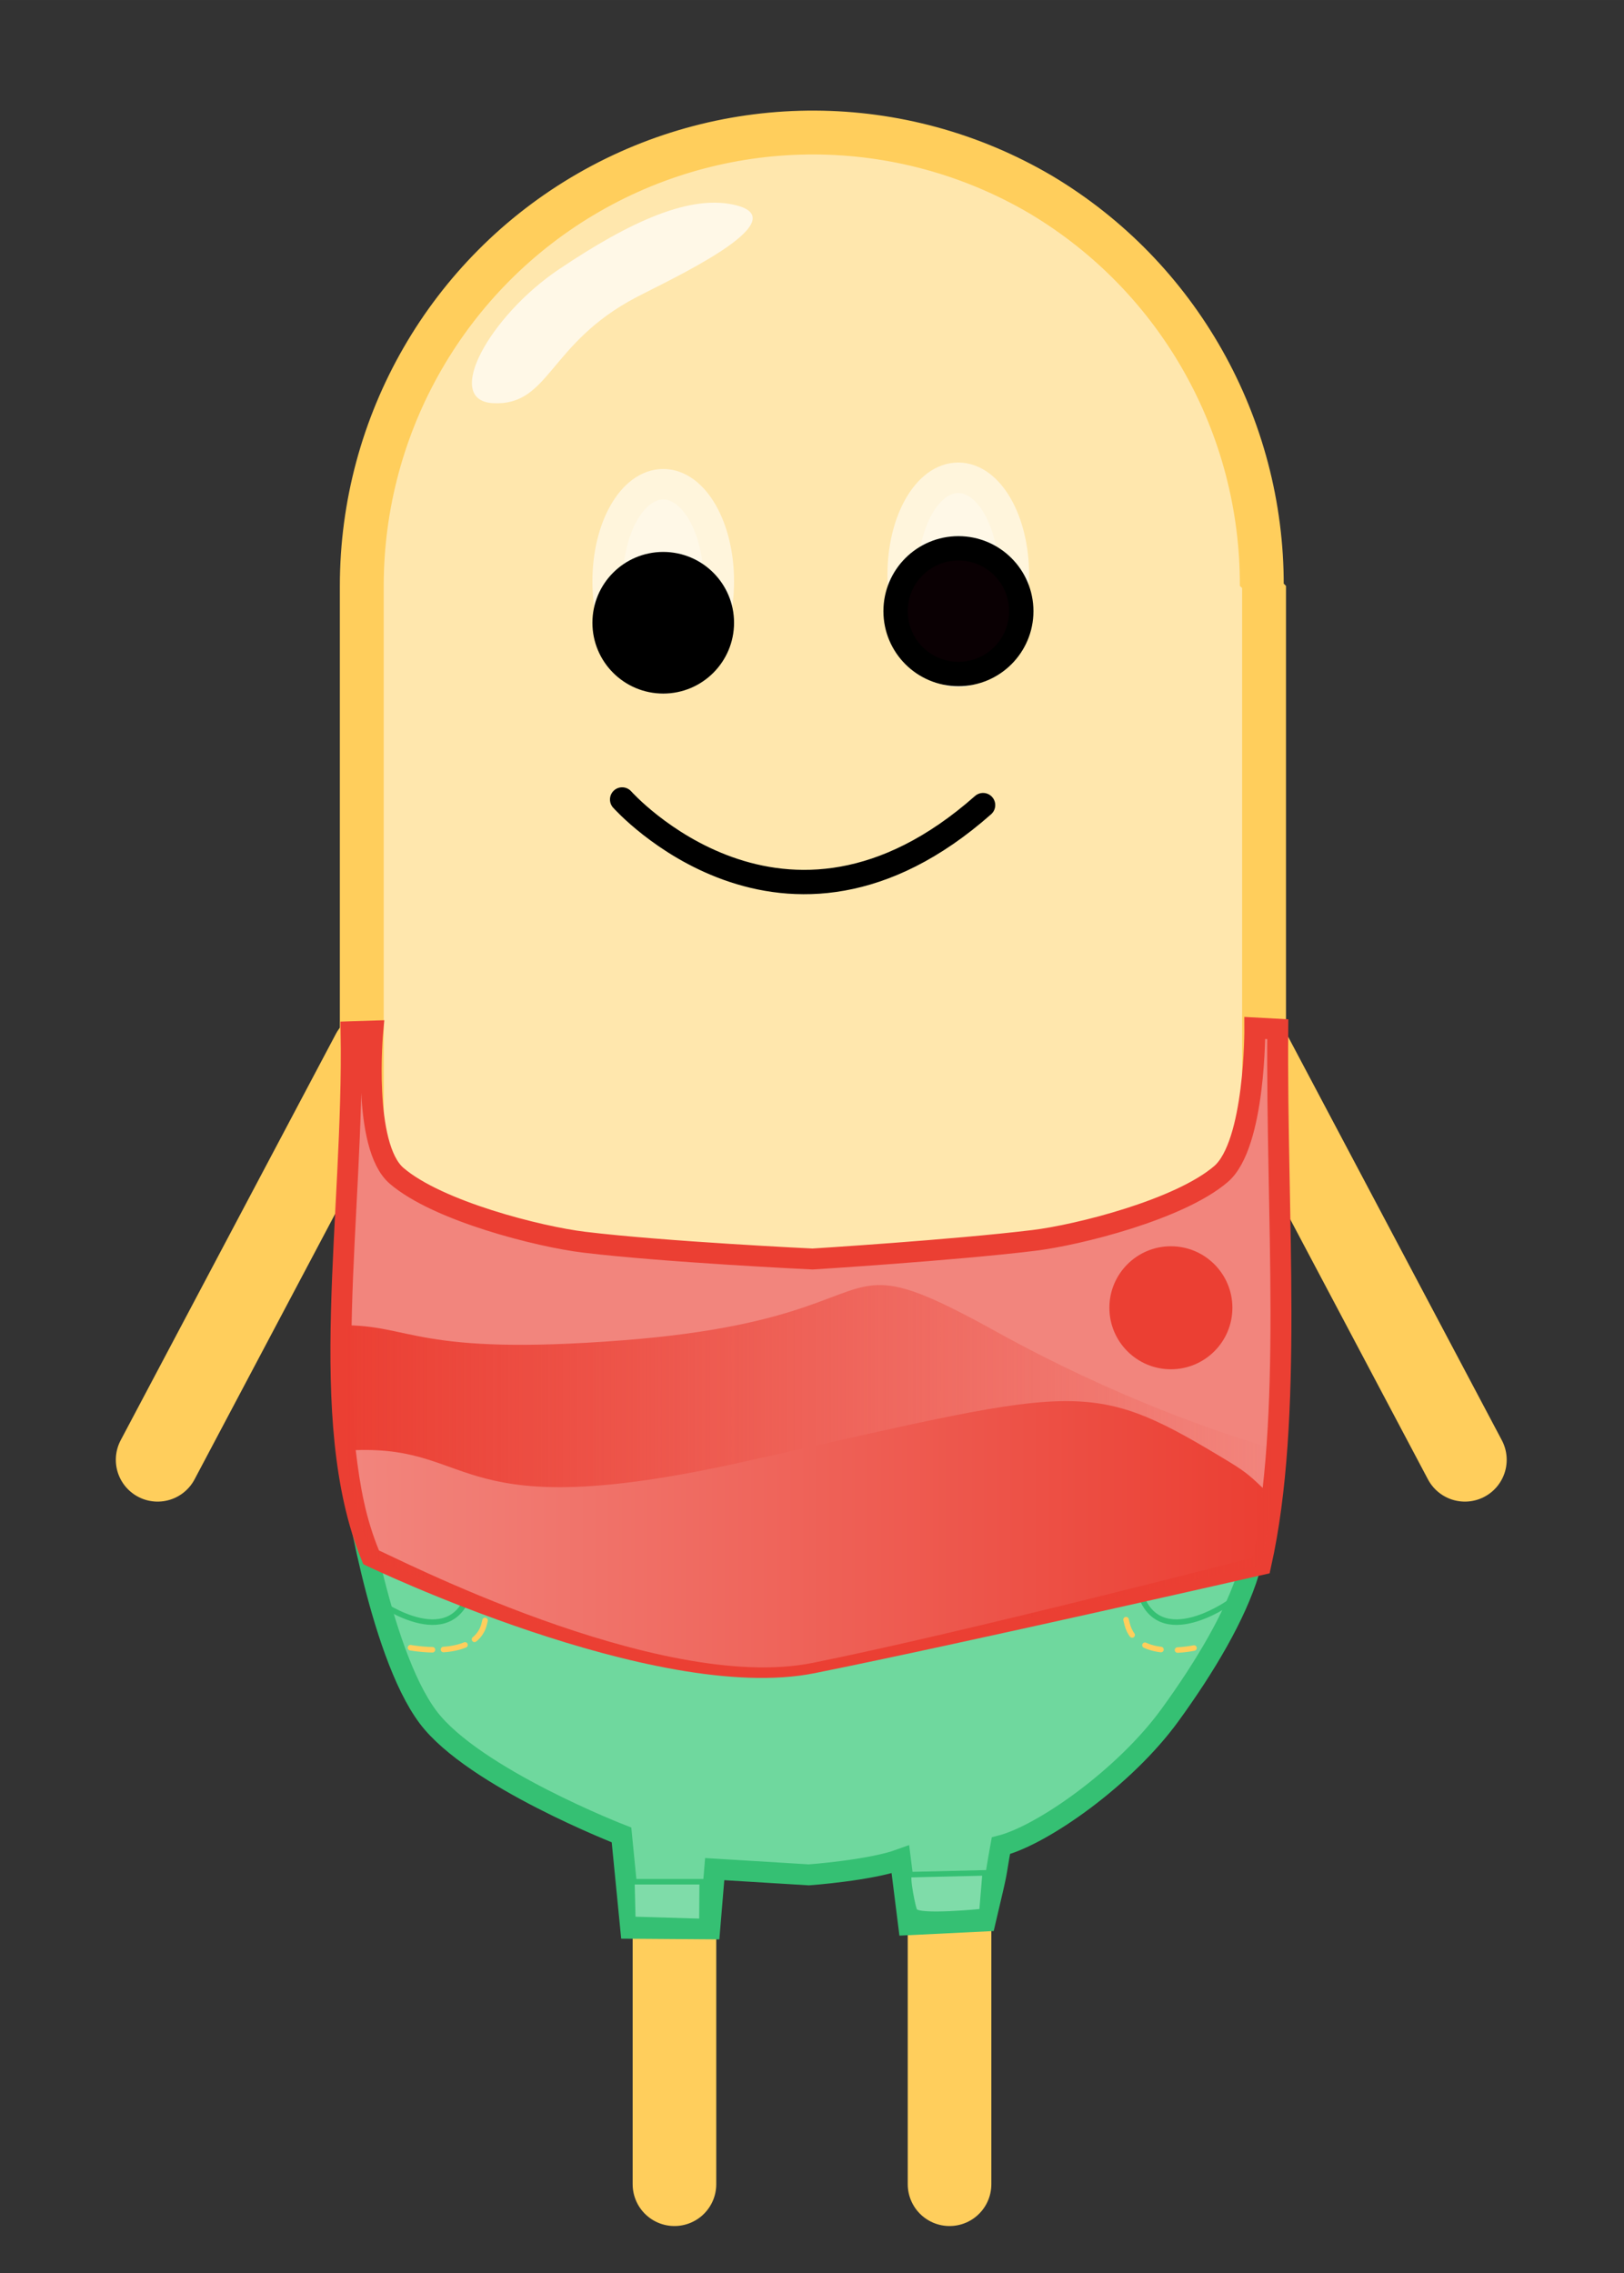 <?xml version="1.0" encoding="UTF-8" standalone="no"?>
<svg
   xmlns:dc="http://purl.org/dc/elements/1.1/"
   xmlns:cc="http://creativecommons.org/ns#"
   xmlns:rdf="http://www.w3.org/1999/02/22-rdf-syntax-ns#"
   xmlns:svg="http://www.w3.org/2000/svg"
   xmlns="http://www.w3.org/2000/svg"
   xmlns:xlink="http://www.w3.org/1999/xlink"
   xmlns:sodipodi="http://sodipodi.sourceforge.net/DTD/sodipodi-0.dtd"
   xmlns:inkscape="http://www.inkscape.org/namespaces/inkscape"
   inkscape:export-ydpi="300"
   inkscape:export-xdpi="300"
   inkscape:export-filename="C:\Users\johan\Bohne.png"
   sodipodi:docname="original.svg"
   inkscape:version="1.0 (4035a4fb49, 2020-05-01)"
   id="svg8"
   version="1.1"
   viewBox="0 0 77.707 108.77"
   height="411.1"
   width="293.694">
  <rect x="0" y="0" width="77.707" height="108.77" fill="#333333" stroke="none"/>
  <defs
     id="defs2">
    <linearGradient
       inkscape:collect="always"
       id="linearGradient1271">
      <stop
         style="stop-color:#eb3f33;stop-opacity:1;"
         offset="0"
         id="stop1267" />
      <stop
         style="stop-color:#eb3f33;stop-opacity:0;"
         offset="1"
         id="stop1269" />
    </linearGradient>
    <linearGradient
       inkscape:collect="always"
       id="linearGradient1258">
      <stop
         style="stop-color:#f2857d;stop-opacity:1"
         offset="0"
         id="stop1254" />
      <stop
         style="stop-color:#eb3f33;stop-opacity:1"
         offset="1"
         id="stop1256" />
    </linearGradient>
    <linearGradient
       inkscape:collect="always"
       xlink:href="#linearGradient1258"
       id="linearGradient1260"
       x1="64.229"
       y1="277.023"
       x2="228.078"
       y2="277.023"
       gradientUnits="userSpaceOnUse" />
    <linearGradient
       inkscape:collect="always"
       xlink:href="#linearGradient1271"
       id="linearGradient1273"
       x1="61.567"
       y1="266.552"
       x2="230.521"
       y2="266.552"
       gradientUnits="userSpaceOnUse" />
  </defs>
  <sodipodi:namedview
     inkscape:snap-object-midpoints="true"
     units="px"
     fit-margin-bottom="20"
     fit-margin-right="20"
     fit-margin-left="20"
     fit-margin-top="20"
     lock-margins="false"
     inkscape:window-maximized="1"
     inkscape:window-y="-8"
     inkscape:window-x="-8"
     inkscape:window-height="1017"
     inkscape:window-width="1920"
     inkscape:snap-nodes="true"
     inkscape:object-paths="true"
     inkscape:snap-smooth-nodes="true"
     showgrid="false"
     inkscape:document-rotation="0"
     inkscape:current-layer="layer1"
     inkscape:document-units="mm"
     inkscape:cy="276.8879"
     inkscape:cx="-42.576759"
     inkscape:zoom="1.4142136"
     inkscape:pageshadow="2"
     inkscape:pageopacity="0.0"
     borderopacity="1.0"
     bordercolor="#666666"
     pagecolor="#ffffff"
     id="base"
     showguides="true"
     inkscape:guide-bbox="true">
    <sodipodi:guide
       position="7.541,38.92"
       orientation="0,-1"
       id="guide899" />
    <sodipodi:guide
       id="guide881"
       orientation="1,0"
       position="38.82,102.43" />
    <sodipodi:guide
       position="49.411,95.277"
       orientation="0,-1"
       id="guide1062" />
    <sodipodi:guide
       position="36.248,89.588"
       orientation="0,-1"
       id="guide1064" />
  </sodipodi:namedview>
  <g
     transform="translate(-38.136,-44.878)"
     style="display:inline"
     id="layer1"
     inkscape:groupmode="layer"
     inkscape:label="Body">
    <g
       id="g1234">
      <path
         sodipodi:nodetypes="ccc"
         id="path72"
         d="m 55.976,95.281 -5.149,9.723 -5.149,9.723"
         style="fill:#be747c;stroke:#ffce5c;stroke-width:4;stroke-linecap:round;stroke-linejoin:miter;stroke-miterlimit:4;stroke-dasharray:none;stroke-opacity:1" />
      <path
         style="fill:#be747c;stroke:#ffce5c;stroke-width:4;stroke-linecap:round;stroke-linejoin:miter;stroke-miterlimit:4;stroke-dasharray:none;stroke-opacity:1"
         d="m 97.932,95.281 5.149,9.723 5.149,9.723"
         id="path897"
         sodipodi:nodetypes="ccc" />
      <path
         id="path903"
         d="m 70.408,131.121 v 18.268"
         style="fill:none;stroke:#ffce5c;stroke-width:4;stroke-linecap:round;stroke-linejoin:miter;stroke-miterlimit:4;stroke-dasharray:none;stroke-opacity:1" />
      <path
         style="fill:none;stroke:#ffce5c;stroke-width:4;stroke-linecap:round;stroke-linejoin:miter;stroke-miterlimit:4;stroke-dasharray:none;stroke-opacity:1"
         d="m 83.571,131.121 v 18.268"
         id="path905" />
      <path
         d="M 66.295,54.094 C 59.585,57.96 55.447,65.139 55.447,72.912 v 37.725 c -1.26e-4,7.705 4.067,14.832 10.684,18.724 6.676,3.926 14.932,3.962 21.641,0.095 6.71,-3.867 10.848,-11.046 10.848,-18.819 V 72.912 h -0.108 C 98.535,65.229 94.512,58.107 87.936,54.189 81.26,50.263 73.004,50.227 66.295,54.094 Z"
         style="fill:#ffe7ad;stroke:#ffce5c;stroke-width:2.099;stroke-linecap:round;stroke-linejoin:bevel;stroke-miterlimit:4;stroke-dasharray:none;stroke-opacity:1"
         id="path1031"
         sodipodi:nodetypes="cccssccccc" />
      <path
         sodipodi:nodetypes="sssss"
         d="m 68.584,59.1 c -4.216,2.213 -4.137,5.204 -6.849,5.069 -2.436,-0.121 -0.148,-4.19 3.137,-6.4 3.442,-2.315 6.368,-3.649 8.551,-3.052 2.817,0.771 -3.336,3.593 -4.838,4.382 z"
         style="fill:#fff8e7;fill-opacity:1;stroke:none;stroke-width:0.335;stroke-linecap:round;stroke-linejoin:bevel;stroke-miterlimit:4;stroke-dasharray:none;stroke-opacity:1"
         id="path1061" />
    </g>
  </g>
  <g
     inkscape:label="Face"
     id="layer4"
     inkscape:groupmode="layer"
     style="display:inline">
    <g
       id="g1049"
       transform="translate(-41.279,-41.35)"
       style="display:inline">
      <path
         id="path1033"
         d="m 71.048,79.603 c 0,0 7.724,8.706 17.27,0.27"
         style="fill:none;stroke:#000000;stroke-width:1.165;stroke-linecap:round;stroke-linejoin:miter;stroke-miterlimit:4;stroke-dasharray:none;stroke-opacity:1" />
      <g
         id="g1047">
        <g
           id="g1039">
          <ellipse
             ry="4.644"
             rx="2.659"
             style="fill:#fff8e7;fill-opacity:1;stroke:#fff5dc;stroke-width:1.459;stroke-linecap:round;stroke-linejoin:bevel;stroke-miterlimit:4;stroke-dasharray:none;stroke-opacity:1"
             id="ellipse1035"
             cx="73.014"
             cy="69.163" />
          <circle
             r="2.806"
             cy="71.147"
             cx="73.014"
             id="circle1037"
             style="fill:#000000;fill-opacity:1;stroke:#000000;stroke-width:1.165;stroke-linecap:round;stroke-linejoin:bevel;stroke-miterlimit:4;stroke-dasharray:none;stroke-opacity:1" />
        </g>
        <g
           id="g1045">
          <ellipse
             cy="68.854"
             cx="87.131"
             id="ellipse1041"
             style="fill:#fff8e7;fill-opacity:1;stroke:#fff5dc;stroke-width:1.459;stroke-linecap:round;stroke-linejoin:bevel;stroke-miterlimit:4;stroke-dasharray:none;stroke-opacity:1"
             rx="2.659"
             ry="4.644" />
          <circle
             r="3.007"
             cy="70.593"
             cx="87.139"
             id="circle1043"
             style="fill:#0a0003;fill-opacity:1;stroke:#000000;stroke-width:1.165;stroke-linecap:round;stroke-linejoin:bevel;stroke-miterlimit:4;stroke-dasharray:none;stroke-opacity:1" />
        </g>
      </g>
    </g>
  </g>
  <g
     transform="translate(-38.136,-44.878)"
     inkscape:label="Pants"
     id="layer3"
     inkscape:groupmode="layer"
     style="display:inline">
    <g
       id="g1377">
      <g
         transform="translate(-0.179,0.675)"
         id="g1362">
        <path
           sodipodi:nodetypes="cscccccccccssccc"
           d="m 64.365,264 c 0,0 4.576,31.5 13.616,43.513 8.192,10.887 34.915,21.253 34.915,21.253 l 1.658,16.853 14.271,0.104 0.899,-10.787 17,1.037 c 0,0 11.031,-0.79 16.531,-2.79 l 1.479,11.79 13.852,-0.675 c 2.584,-10.967 1.572,-6.747 2.815,-13.584 7.575,-1.966 22.376,-12.371 30.521,-23.582 6.434,-8.856 11.867,-18.055 14.238,-25.87 1.805,-5.951 2.899,-10.013 3.674,-17.263 L 146.723,264 Z"
           style="fill:#6fd89e;stroke:#35c073;stroke-width:3.78;stroke-linecap:butt;stroke-linejoin:miter;stroke-miterlimit:4;stroke-dasharray:none;stroke-opacity:1"
           id="path1305"
           transform="matrix(0.265,0,0,0.265,38.136,44.878)" />
        <path
           style="fill:none;stroke:#ffce5c;stroke-width:0.265;stroke-linecap:round;stroke-linejoin:miter;stroke-miterlimit:4;stroke-dasharray:1.058, 0.529;stroke-dashoffset:0;stroke-opacity:1"
           d="m 61.912,115.423 c 0,0 0.297,3.656 -0.432,6.498 -0.46,1.792 -3.721,1.085 -3.721,1.085"
           id="path1322-7"
           sodipodi:nodetypes="csc" />
        <path
           sodipodi:nodetypes="csc"
           id="path1356"
           d="m 91.801,115.373 c 0,0 -0.281,3.705 0.448,6.547 0.46,1.792 3.291,1.118 3.291,1.118"
           style="fill:none;stroke:#ffce5c;stroke-width:0.265;stroke-linecap:round;stroke-linejoin:miter;stroke-miterlimit:4;stroke-dasharray:0.795, 0.795;stroke-dashoffset:0;stroke-opacity:1" />
      </g>
      <g
         transform="translate(-0.264,0.37)"
         id="g1335">
        <path
           style="fill:#7fdca9;stroke:#35c073;stroke-width:0.5;stroke-linecap:butt;stroke-linejoin:miter;stroke-miterlimit:4;stroke-dasharray:none;stroke-opacity:1"
           d="m 75.639,114.728 v 6.152 h 2.44 v -6.152 z"
           id="path1310" />
        <circle
           style="fill:#ffce5c;fill-opacity:1;stroke:none;stroke-width:0.5;stroke-linecap:square;stroke-linejoin:miter;stroke-miterlimit:4;stroke-dasharray:none;stroke-opacity:1;paint-order:stroke fill markers"
           id="path1312"
           cx="76.859"
           cy="116.003"
           r="0.491" />
        <circle
           r="0.491"
           cy="117.804"
           cx="76.859"
           id="circle1314"
           style="fill:#ffce5c;fill-opacity:1;stroke:none;stroke-width:0.5;stroke-linecap:square;stroke-linejoin:miter;stroke-miterlimit:4;stroke-dasharray:none;stroke-opacity:1;paint-order:stroke fill markers" />
        <circle
           style="fill:#ffce5c;fill-opacity:1;stroke:none;stroke-width:0.5;stroke-linecap:square;stroke-linejoin:miter;stroke-miterlimit:4;stroke-dasharray:none;stroke-opacity:1;paint-order:stroke fill markers"
           id="circle1316"
           cx="76.859"
           cy="119.605"
           r="0.491" />
        <path
           style="fill:#7fdca9;stroke:#35c073;stroke-width:0.265px;stroke-linecap:butt;stroke-linejoin:miter;stroke-opacity:1"
           d="m 68.679,136.347 3.308,0.098 0.014,-1.9 -3.366,1.7e-4 z"
           id="path1318"
           sodipodi:nodetypes="ccccc" />
        <path
           id="path1320"
           d="m 82.172,135.946 c 0.198,0.331 3.214,0.028 3.214,0.028 l 0.154,-1.853 -3.618,0.086 c -0.175,-0.012 0.191,1.775 0.249,1.74 z"
           style="fill:#7fdca9;stroke:#35c073;stroke-width:0.265px;stroke-linecap:butt;stroke-linejoin:miter;stroke-opacity:1"
           sodipodi:nodetypes="ccccc" />
        <path
           style="fill:none;stroke:#35c073;stroke-width:0.265px;stroke-linecap:butt;stroke-linejoin:miter;stroke-opacity:1"
           d="m 60.824,114.728 c 0,0 0.699,2.678 0.132,5.556 -0.694,3.523 -4.383,0.903 -4.383,0.903"
           id="path1322"
           sodipodi:nodetypes="csc" />
        <path
           sodipodi:nodetypes="csc"
           id="path1324"
           d="m 92.967,114.728 c 0,0 -0.699,2.678 -0.132,5.556 0.694,3.523 4.383,0.903 4.383,0.903"
           style="fill:none;stroke:#35c073;stroke-width:0.265px;stroke-linecap:butt;stroke-linejoin:miter;stroke-opacity:1" />
      </g>
    </g>
  </g>
  <g
     transform="translate(-38.136,-44.878)"
     style="display:inline"
     inkscape:label="Shirt"
     id="layer2"
     inkscape:groupmode="layer">
    <g
       transform="translate(38.136,44.878)"
       style="display:inline"
       id="g1293">
      <path
         sodipodi:nodetypes="ccscccsscsscc"
         transform="scale(0.265)"
         d="m 63.393,186.293 c 0.57,33.183 -6.443,70.019 3.672,94.742 0,0 51.712,24.834 79.659,19.215 27.156,-5.46 80.937,-17.75 80.937,-17.75 5.916,-26.505 2.753,-63.066 3.057,-96.67 l -4.141,-0.224 c 0,0 0.143,20.999 -6.111,26.375 -7.437,6.393 -25.742,11.007 -33.814,11.988 -14.658,1.782 -39.928,3.354 -39.928,3.354 0,0 -26.645,-1.259 -41.303,-3.041 -8.073,-0.982 -26.375,-5.595 -33.812,-11.988 -6.254,-5.376 -4.301,-26.125 -4.301,-26.125 z"
         style="fill:#f2857d;stroke:#eb3f33;stroke-width:3.78;stroke-linecap:butt;stroke-linejoin:miter;stroke-miterlimit:4;stroke-dasharray:none;stroke-opacity:1"
         id="path1236" />
      <g
         id="g1285">
        <g
           id="g1279">
          <path
             transform="scale(0.265)"
             d="M 159.168,232.029 C 150.873,231.84 146.297,239.375 112.5,242 c -37.471,2.91 -38.164,-2.908 -50.889,-2.699 -0.275,15.513 0.651,29.996 5.453,41.734 0,0 51.711,24.834 79.658,19.215 27.156,-5.46 80.938,-17.75 80.938,-17.75 1.425,-6.383 2.314,-13.36 2.861,-20.729 C 220.159,258.747 201.35,252.314 180,240.5 c -11.121,-6.154 -16.487,-8.372 -20.832,-8.471 z"
             style="fill:url(#linearGradient1273);fill-opacity:1;stroke:none;stroke-width:1px;stroke-linecap:butt;stroke-linejoin:miter;stroke-opacity:1"
             id="path1262" />
          <path
             sodipodi:nodetypes="ssccsccss"
             transform="scale(0.265)"
             d="m 193.436,252.992 c -11.238,-0.228 -26.758,3.738 -59.439,11.008 -52.32,11.638 -47.668,-2.952 -69.768,-2.168 0.809,6.882 1.852,12.376 4.211,18.141 1.75,0.562 50.336,25.896 78.283,20.277 27.156,-5.46 79.435,-18.987 79.435,-18.987 0.902,-4.041 1.396,-8.073 1.921,-12.536 -1.967,-1.837 -2.822,-2.77 -6.047,-4.727 -12.098,-7.341 -18.68,-10.807 -28.596,-11.008 z"
             style="fill:url(#linearGradient1260);fill-opacity:1;stroke:none;stroke-width:1px;stroke-linecap:butt;stroke-linejoin:miter;stroke-opacity:1"
             id="path1241" />
        </g>
        <circle
           style="fill:#eb3f33;fill-opacity:1;stroke:none;stroke-width:1;stroke-linecap:square;stroke-linejoin:miter;stroke-miterlimit:4;stroke-dasharray:none;stroke-opacity:1;paint-order:stroke fill markers"
           id="path1275"
           cx="56.026"
           cy="62.574"
           r="2.943" />
      </g>
    </g>
  </g>
  <g
     inkscape:groupmode="layer"
     id="layer5"
     inkscape:label="Hat"
     style="display:inline" />
</svg>
